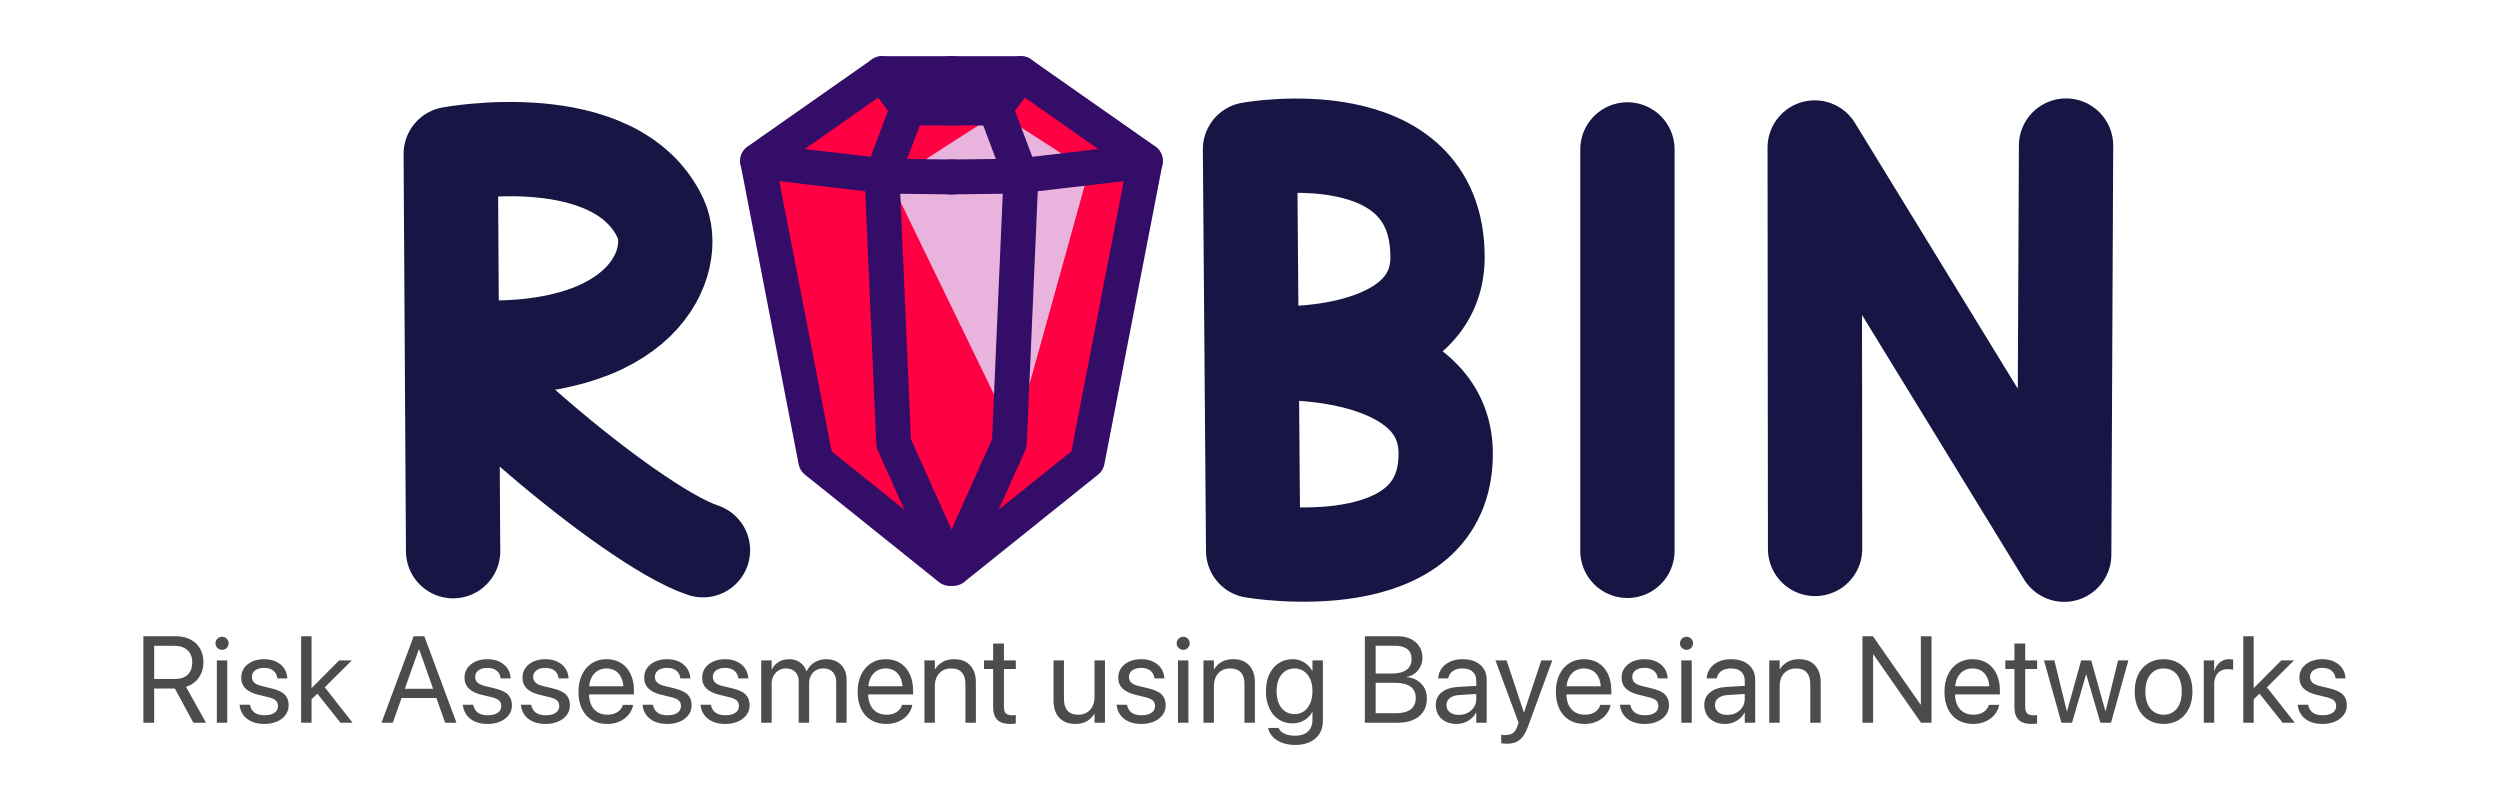 <?xml version="1.0" encoding="UTF-8" standalone="no"?>
<!DOCTYPE svg PUBLIC "-//W3C//DTD SVG 1.1//EN" "http://www.w3.org/Graphics/SVG/1.1/DTD/svg11.dtd">
<!-- Created with Vectornator (http://vectornator.io/) -->
<svg height="100%" stroke-miterlimit="10" style="fill-rule:nonzero;clip-rule:evenodd;stroke-linecap:round;stroke-linejoin:round;" version="1.1" viewBox="0 0 1000 323.294" width="100%" xml:space="preserve" xmlns="http://www.w3.org/2000/svg" xmlns:vectornator="http://vectornator.io" xmlns:xlink="http://www.w3.org/1999/xlink">
<defs/>
<g id="Schrift-kopieren" vectornator:layerName="Schrift kopieren">
<g fill="#4d4c4c" opacity="1" stroke="none">
<path d="M57.351 289.099L61.668 289.099L61.668 275.405L69.678 275.405C69.726 275.405 69.77 275.405 69.81 275.405C69.85 275.405 69.894 275.405 69.942 275.405L77.353 289.099L82.413 289.099L74.403 274.734C76.561 274.046 78.26 272.827 79.499 271.076C80.738 269.326 81.358 267.251 81.358 264.853L81.358 264.805C81.358 262.727 80.902 260.916 79.991 259.373C79.079 257.83 77.796 256.631 76.142 255.776C74.487 254.92 72.548 254.493 70.326 254.493L57.351 254.493L57.351 289.099ZM61.668 271.592L61.668 258.33L69.75 258.33C71.973 258.33 73.719 258.909 74.99 260.069C76.261 261.228 76.897 262.839 76.897 264.901L76.897 264.949C76.897 267.075 76.293 268.714 75.086 269.865C73.879 271.017 72.165 271.592 69.942 271.592L61.668 271.592Z"/>
<path d="M86.73 289.099L90.903 289.099L90.903 264.158L86.73 264.158L86.73 289.099ZM88.816 259.937C89.552 259.937 90.171 259.681 90.675 259.169C91.178 258.658 91.43 258.042 91.43 257.323C91.43 256.587 91.178 255.968 90.675 255.464C90.171 254.96 89.552 254.709 88.816 254.709C88.097 254.709 87.481 254.96 86.97 255.464C86.458 255.968 86.202 256.587 86.202 257.323C86.202 258.042 86.458 258.658 86.97 259.169C87.481 259.681 88.097 259.937 88.816 259.937Z"/>
<path d="M105.772 289.579C107.626 289.579 109.285 289.263 110.748 288.632C112.211 288 113.362 287.125 114.202 286.006C115.041 284.886 115.461 283.599 115.461 282.144L115.461 282.12C115.461 280.346 114.949 278.927 113.926 277.863C112.903 276.8 111.128 275.965 108.602 275.357L104.645 274.398C103.27 274.062 102.278 273.599 101.671 273.007C101.063 272.415 100.759 271.696 100.759 270.849L100.759 270.825C100.759 270.089 100.955 269.446 101.347 268.894C101.739 268.342 102.302 267.915 103.038 267.611C103.773 267.307 104.645 267.155 105.652 267.155C107.203 267.155 108.43 267.523 109.333 268.259C110.237 268.994 110.768 269.969 110.928 271.184L110.952 271.352L114.933 271.352L114.909 271.041C114.813 269.65 114.377 268.398 113.602 267.287C112.827 266.176 111.763 265.297 110.412 264.649C109.061 264.002 107.475 263.678 105.652 263.678C103.861 263.678 102.274 263.99 100.891 264.613C99.508 265.237 98.429 266.1 97.654 267.203C96.878 268.307 96.491 269.578 96.491 271.017L96.491 271.041C96.491 272.831 97.066 274.29 98.217 275.417C99.368 276.544 101.119 277.388 103.47 277.947L107.427 278.907C108.85 279.258 109.833 279.706 110.376 280.25C110.92 280.793 111.192 281.513 111.192 282.408L111.192 282.432C111.192 283.184 110.976 283.835 110.544 284.387C110.113 284.938 109.497 285.362 108.698 285.658C107.898 285.954 106.931 286.101 105.796 286.101C104.101 286.101 102.782 285.754 101.839 285.058C100.895 284.363 100.296 283.391 100.04 282.144L99.992 281.905L95.819 281.905L95.843 282.12C96.019 283.607 96.519 284.91 97.342 286.029C98.165 287.149 99.289 288.02 100.712 288.644C102.134 289.267 103.821 289.579 105.772 289.579Z"/>
<path d="M120.449 289.099L124.622 289.099L124.622 254.493L120.449 254.493L120.449 289.099ZM136.205 289.099L141.05 289.099L129.49 274.398L126.708 277.18L136.205 289.099ZM123.687 280.585L128.555 275.933L128.891 275.933L140.714 264.158L135.654 264.158L124.718 275.165L123.687 275.165L123.687 280.585Z"/>
<path d="M152.585 289.099L157.118 289.099L167.55 259.673L168.654 259.673L168.654 254.493L165.464 254.493L152.585 289.099ZM158.485 279.195L176.712 279.195L175.273 275.525L159.924 275.525L158.485 279.195ZM178.055 289.099L182.587 289.099L169.733 254.493L167.646 254.493L167.646 259.673L178.055 289.099Z"/>
<path d="M195.082 289.579C196.937 289.579 198.596 289.263 200.059 288.632C201.521 288 202.673 287.125 203.512 286.006C204.351 284.886 204.771 283.599 204.771 282.144L204.771 282.12C204.771 280.346 204.259 278.927 203.236 277.863C202.213 276.8 200.438 275.965 197.912 275.357L193.955 274.398C192.58 274.062 191.589 273.599 190.981 273.007C190.374 272.415 190.07 271.696 190.07 270.849L190.07 270.825C190.07 270.089 190.266 269.446 190.657 268.894C191.049 268.342 191.613 267.915 192.348 267.611C193.084 267.307 193.955 267.155 194.962 267.155C196.513 267.155 197.74 267.523 198.644 268.259C199.547 268.994 200.078 269.969 200.238 271.184L200.262 271.352L204.243 271.352L204.219 271.041C204.124 269.65 203.688 268.398 202.912 267.287C202.137 266.176 201.074 265.297 199.723 264.649C198.372 264.002 196.785 263.678 194.962 263.678C193.172 263.678 191.585 263.99 190.202 264.613C188.819 265.237 187.74 266.1 186.964 267.203C186.189 268.307 185.801 269.578 185.801 271.017L185.801 271.041C185.801 272.831 186.377 274.29 187.528 275.417C188.679 276.544 190.43 277.388 192.78 277.947L196.737 278.907C198.16 279.258 199.143 279.706 199.687 280.25C200.23 280.793 200.502 281.513 200.502 282.408L200.502 282.432C200.502 283.184 200.286 283.835 199.855 284.387C199.423 284.938 198.807 285.362 198.008 285.658C197.209 285.954 196.241 286.101 195.106 286.101C193.411 286.101 192.092 285.754 191.149 285.058C190.206 284.363 189.606 283.391 189.35 282.144L189.302 281.905L185.129 281.905L185.153 282.12C185.329 283.607 185.829 284.91 186.652 286.029C187.476 287.149 188.599 288.02 190.022 288.644C191.445 289.267 193.132 289.579 195.082 289.579Z"/>
<path d="M218.273 289.579C220.128 289.579 221.787 289.263 223.249 288.632C224.712 288 225.864 287.125 226.703 286.006C227.542 284.886 227.962 283.599 227.962 282.144L227.962 282.12C227.962 280.346 227.45 278.927 226.427 277.863C225.404 276.8 223.629 275.965 221.103 275.357L217.146 274.398C215.771 274.062 214.78 273.599 214.172 273.007C213.565 272.415 213.261 271.696 213.261 270.849L213.261 270.825C213.261 270.089 213.457 269.446 213.848 268.894C214.24 268.342 214.804 267.915 215.539 267.611C216.275 267.307 217.146 267.155 218.153 267.155C219.704 267.155 220.931 267.523 221.834 268.259C222.738 268.994 223.269 269.969 223.429 271.184L223.453 271.352L227.434 271.352L227.41 271.041C227.314 269.65 226.879 268.398 226.103 267.287C225.328 266.176 224.265 265.297 222.914 264.649C221.563 264.002 219.976 263.678 218.153 263.678C216.363 263.678 214.776 263.99 213.393 264.613C212.01 265.237 210.931 266.1 210.155 267.203C209.38 268.307 208.992 269.578 208.992 271.017L208.992 271.041C208.992 272.831 209.568 274.29 210.719 275.417C211.87 276.544 213.621 277.388 215.971 277.947L219.928 278.907C221.351 279.258 222.334 279.706 222.878 280.25C223.421 280.793 223.693 281.513 223.693 282.408L223.693 282.432C223.693 283.184 223.477 283.835 223.046 284.387C222.614 284.938 221.998 285.362 221.199 285.658C220.4 285.954 219.432 286.101 218.297 286.101C216.602 286.101 215.283 285.754 214.34 285.058C213.397 284.363 212.797 283.391 212.541 282.144L212.493 281.905L208.32 281.905L208.344 282.12C208.52 283.607 209.02 284.91 209.843 286.029C210.667 287.149 211.79 288.02 213.213 288.644C214.636 289.267 216.323 289.579 218.273 289.579Z"/>
<path d="M242.879 289.579C244.238 289.579 245.501 289.391 246.668 289.015C247.835 288.64 248.875 288.112 249.786 287.432C250.697 286.753 251.445 285.966 252.028 285.07C252.612 284.175 253.008 283.216 253.215 282.192L253.263 281.952L249.162 281.952L249.09 282.168C248.851 282.888 248.451 283.527 247.891 284.087C247.332 284.647 246.636 285.086 245.805 285.406C244.973 285.726 244.03 285.886 242.975 285.886C241.472 285.886 240.169 285.554 239.066 284.89C237.963 284.227 237.111 283.272 236.512 282.024C235.912 280.777 235.612 279.274 235.612 277.516L235.612 275.909C235.612 274.054 235.916 272.491 236.524 271.22C237.131 269.949 237.963 268.99 239.018 268.342C240.073 267.695 241.264 267.371 242.591 267.371C243.918 267.371 245.093 267.679 246.117 268.295C247.14 268.91 247.943 269.849 248.527 271.112C249.11 272.376 249.402 273.974 249.402 275.909L249.402 277.516L251.513 274.494L233.478 274.494L233.478 277.756L253.575 277.756L253.575 276.221C253.575 273.727 253.135 271.536 252.256 269.65C251.377 267.763 250.118 266.296 248.479 265.249C246.84 264.202 244.886 263.678 242.615 263.678C240.345 263.678 238.37 264.226 236.692 265.321C235.013 266.416 233.71 267.943 232.782 269.901C231.855 271.86 231.391 274.126 231.391 276.7L231.391 276.724C231.391 279.33 231.851 281.597 232.77 283.523C233.69 285.45 235.009 286.941 236.728 287.996C238.446 289.051 240.497 289.579 242.879 289.579Z"/>
<path d="M266.957 289.579C268.812 289.579 270.471 289.263 271.934 288.632C273.397 288 274.548 287.125 275.387 286.006C276.227 284.886 276.646 283.599 276.646 282.144L276.646 282.12C276.646 280.346 276.135 278.927 275.111 277.863C274.088 276.8 272.313 275.965 269.787 275.357L265.83 274.398C264.455 274.062 263.464 273.599 262.856 273.007C262.249 272.415 261.945 271.696 261.945 270.849L261.945 270.825C261.945 270.089 262.141 269.446 262.533 268.894C262.924 268.342 263.488 267.915 264.223 267.611C264.959 267.307 265.83 267.155 266.837 267.155C268.388 267.155 269.615 267.523 270.519 268.259C271.422 268.994 271.954 269.969 272.114 271.184L272.138 271.352L276.119 271.352L276.095 271.041C275.999 269.65 275.563 268.398 274.788 267.287C274.012 266.176 272.949 265.297 271.598 264.649C270.247 264.002 268.66 263.678 266.837 263.678C265.047 263.678 263.46 263.99 262.077 264.613C260.694 265.237 259.615 266.1 258.839 267.203C258.064 268.307 257.676 269.578 257.676 271.017L257.676 271.041C257.676 272.831 258.252 274.29 259.403 275.417C260.554 276.544 262.305 277.388 264.655 277.947L268.612 278.907C270.035 279.258 271.018 279.706 271.562 280.25C272.106 280.793 272.377 281.513 272.377 282.408L272.377 282.432C272.377 283.184 272.162 283.835 271.73 284.387C271.298 284.938 270.683 285.362 269.883 285.658C269.084 285.954 268.116 286.101 266.981 286.101C265.287 286.101 263.968 285.754 263.024 285.058C262.081 284.363 261.481 283.391 261.226 282.144L261.178 281.905L257.005 281.905L257.029 282.12C257.205 283.607 257.704 284.91 258.528 286.029C259.351 287.149 260.474 288.02 261.897 288.644C263.32 289.267 265.007 289.579 266.957 289.579Z"/>
<path d="M290.148 289.579C292.003 289.579 293.662 289.263 295.125 288.632C296.588 288 297.739 287.125 298.578 286.006C299.417 284.886 299.837 283.599 299.837 282.144L299.837 282.12C299.837 280.346 299.326 278.927 298.302 277.863C297.279 276.8 295.504 275.965 292.978 275.357L289.021 274.398C287.646 274.062 286.655 273.599 286.047 273.007C285.44 272.415 285.136 271.696 285.136 270.849L285.136 270.825C285.136 270.089 285.332 269.446 285.724 268.894C286.115 268.342 286.679 267.915 287.414 267.611C288.15 267.307 289.021 267.155 290.028 267.155C291.579 267.155 292.806 267.523 293.71 268.259C294.613 268.994 295.145 269.969 295.304 271.184L295.328 271.352L299.31 271.352L299.286 271.041C299.19 269.65 298.754 268.398 297.979 267.287C297.203 266.176 296.14 265.297 294.789 264.649C293.438 264.002 291.851 263.678 290.028 263.678C288.238 263.678 286.651 263.99 285.268 264.613C283.885 265.237 282.806 266.1 282.03 267.203C281.255 268.307 280.867 269.578 280.867 271.017L280.867 271.041C280.867 272.831 281.443 274.29 282.594 275.417C283.745 276.544 285.496 277.388 287.846 277.947L291.803 278.907C293.226 279.258 294.209 279.706 294.753 280.25C295.297 280.793 295.568 281.513 295.568 282.408L295.568 282.432C295.568 283.184 295.352 283.835 294.921 284.387C294.489 284.938 293.874 285.362 293.074 285.658C292.275 285.954 291.307 286.101 290.172 286.101C288.478 286.101 287.158 285.754 286.215 285.058C285.272 284.363 284.672 283.391 284.416 282.144L284.369 281.905L280.196 281.905L280.22 282.12C280.395 283.607 280.895 284.91 281.718 286.029C282.542 287.149 283.665 288.02 285.088 288.644C286.511 289.267 288.198 289.579 290.148 289.579Z"/>
<path d="M304.49 289.099L308.663 289.099L308.663 273.463C308.663 272.296 308.91 271.256 309.406 270.345C309.902 269.434 310.577 268.71 311.433 268.175C312.288 267.639 313.267 267.371 314.37 267.371C315.921 267.371 317.16 267.827 318.088 268.738C319.015 269.65 319.479 270.865 319.479 272.384L319.479 289.099L323.652 289.099L323.652 273.247C323.652 272.112 323.891 271.1 324.371 270.213C324.851 269.326 325.514 268.63 326.362 268.127C327.209 267.623 328.184 267.371 329.288 267.371C330.934 267.371 332.209 267.855 333.113 268.822C334.016 269.789 334.468 271.128 334.468 272.839L334.468 289.099L338.641 289.099L338.641 271.88C338.641 270.217 338.305 268.774 337.633 267.551C336.962 266.328 336.019 265.377 334.803 264.697C333.588 264.018 332.157 263.678 330.511 263.678C329.343 263.678 328.252 263.87 327.237 264.253C326.222 264.637 325.326 265.185 324.551 265.896C323.776 266.608 323.156 267.467 322.692 268.474L322.596 268.474C322.245 267.451 321.733 266.584 321.062 265.872C320.39 265.161 319.595 264.617 318.675 264.242C317.756 263.866 316.729 263.678 315.594 263.678C313.995 263.678 312.596 264.058 311.397 264.817C310.198 265.577 309.318 266.572 308.759 267.803L308.663 267.803L308.663 264.158L304.49 264.158L304.49 289.099Z"/>
<path d="M354.541 289.579C355.9 289.579 357.163 289.391 358.33 289.015C359.497 288.64 360.537 288.112 361.448 287.432C362.359 286.753 363.107 285.966 363.69 285.07C364.274 284.175 364.67 283.216 364.877 282.192L364.925 281.952L360.824 281.952L360.752 282.168C360.513 282.888 360.113 283.527 359.553 284.087C358.994 284.647 358.298 285.086 357.467 285.406C356.635 285.726 355.692 285.886 354.637 285.886C353.134 285.886 351.831 285.554 350.728 284.89C349.625 284.227 348.773 283.272 348.174 282.024C347.574 280.777 347.274 279.274 347.274 277.516L347.274 275.909C347.274 274.054 347.578 272.491 348.186 271.22C348.793 269.949 349.625 268.99 350.68 268.342C351.735 267.695 352.926 267.371 354.253 267.371C355.58 267.371 356.755 267.679 357.779 268.295C358.802 268.91 359.605 269.849 360.189 271.112C360.772 272.376 361.064 273.974 361.064 275.909L361.064 277.516L363.175 274.494L345.14 274.494L345.14 277.756L365.237 277.756L365.237 276.221C365.237 273.727 364.797 271.536 363.918 269.65C363.039 267.763 361.78 266.296 360.141 265.249C358.502 264.202 356.547 263.678 354.277 263.678C352.007 263.678 350.032 264.226 348.354 265.321C346.675 266.416 345.372 267.943 344.444 269.901C343.517 271.86 343.053 274.126 343.053 276.7L343.053 276.724C343.053 279.33 343.513 281.597 344.432 283.523C345.352 285.45 346.671 286.941 348.389 287.996C350.108 289.051 352.159 289.579 354.541 289.579Z"/>
<path d="M369.77 289.099L373.943 289.099L373.943 274.422C373.943 272.999 374.21 271.76 374.746 270.705C375.282 269.65 376.037 268.83 377.012 268.247C377.988 267.663 379.131 267.371 380.442 267.371C382.361 267.371 383.795 267.911 384.747 268.99C385.698 270.069 386.174 271.624 386.174 273.655L386.174 289.099L390.347 289.099L390.347 272.911C390.347 270.065 389.591 267.815 388.08 266.16C386.569 264.505 384.447 263.678 381.713 263.678C379.826 263.678 378.244 264.058 376.964 264.817C375.685 265.577 374.71 266.54 374.039 267.707L373.943 267.707L373.943 264.158L369.77 264.158L369.77 289.099Z"/>
<path d="M404.089 289.579C404.504 289.579 404.916 289.559 405.324 289.519C405.731 289.479 406.063 289.443 406.319 289.411L406.319 286.029C406.143 286.045 405.939 286.065 405.707 286.089C405.476 286.113 405.232 286.125 404.976 286.125C403.857 286.125 403.009 285.89 402.434 285.418C401.858 284.946 401.57 284.047 401.57 282.72L401.57 267.611L406.319 267.611L406.319 264.158L401.57 264.158L401.57 257.419L397.254 257.419L397.254 264.158L393.608 264.158L393.608 267.611L397.254 267.611L397.254 282.744C397.254 285.126 397.821 286.861 398.956 287.948C400.091 289.035 401.802 289.579 404.089 289.579Z"/>
<path d="M430.037 289.579C431.94 289.579 433.527 289.199 434.798 288.44C436.069 287.68 437.04 286.717 437.712 285.55L437.808 285.55L437.808 289.099L441.981 289.099L441.981 264.158L437.808 264.158L437.808 278.835C437.808 280.242 437.54 281.477 437.004 282.54C436.469 283.603 435.713 284.427 434.738 285.01C433.763 285.594 432.62 285.886 431.309 285.886C429.39 285.886 427.955 285.346 427.004 284.267C426.052 283.188 425.577 281.633 425.577 279.602L425.577 264.158L421.404 264.158L421.404 280.346C421.404 282.232 421.744 283.867 422.423 285.25C423.103 286.633 424.086 287.7 425.373 288.452C426.66 289.203 428.215 289.579 430.037 289.579Z"/>
<path d="M456.586 289.579C458.441 289.579 460.099 289.263 461.562 288.632C463.025 288 464.176 287.125 465.016 286.006C465.855 284.886 466.275 283.599 466.275 282.144L466.275 282.12C466.275 280.346 465.763 278.927 464.74 277.863C463.717 276.8 461.942 275.965 459.416 275.357L455.459 274.398C454.084 274.062 453.093 273.599 452.485 273.007C451.877 272.415 451.574 271.696 451.574 270.849L451.574 270.825C451.574 270.089 451.769 269.446 452.161 268.894C452.553 268.342 453.116 267.915 453.852 267.611C454.587 267.307 455.459 267.155 456.466 267.155C458.017 267.155 459.244 267.523 460.147 268.259C461.051 268.994 461.582 269.969 461.742 271.184L461.766 271.352L465.747 271.352L465.723 271.041C465.627 269.65 465.192 268.398 464.416 267.287C463.641 266.176 462.578 265.297 461.227 264.649C459.876 264.002 458.289 263.678 456.466 263.678C454.675 263.678 453.089 263.99 451.706 264.613C450.323 265.237 449.243 266.1 448.468 267.203C447.692 268.307 447.305 269.578 447.305 271.017L447.305 271.041C447.305 272.831 447.88 274.29 449.032 275.417C450.183 276.544 451.933 277.388 454.284 277.947L458.241 278.907C459.664 279.258 460.647 279.706 461.191 280.25C461.734 280.793 462.006 281.513 462.006 282.408L462.006 282.432C462.006 283.184 461.79 283.835 461.358 284.387C460.927 284.938 460.311 285.362 459.512 285.658C458.712 285.954 457.745 286.101 456.61 286.101C454.915 286.101 453.596 285.754 452.653 285.058C451.71 284.363 451.11 283.391 450.854 282.144L450.806 281.905L446.633 281.905L446.657 282.12C446.833 283.607 447.333 284.91 448.156 286.029C448.98 287.149 450.103 288.02 451.526 288.644C452.949 289.267 454.635 289.579 456.586 289.579Z"/>
<path d="M471.191 289.099L475.364 289.099L475.364 264.158L471.191 264.158L471.191 289.099ZM473.278 259.937C474.013 259.937 474.633 259.681 475.136 259.169C475.64 258.658 475.892 258.042 475.892 257.323C475.892 256.587 475.64 255.968 475.136 255.464C474.633 254.96 474.013 254.709 473.278 254.709C472.558 254.709 471.943 254.96 471.431 255.464C470.919 255.968 470.664 256.587 470.664 257.323C470.664 258.042 470.919 258.658 471.431 259.169C471.943 259.681 472.558 259.937 473.278 259.937Z"/>
<path d="M481.384 289.099L485.557 289.099L485.557 274.422C485.557 272.999 485.824 271.76 486.36 270.705C486.896 269.65 487.651 268.83 488.626 268.247C489.602 267.663 490.745 267.371 492.056 267.371C493.974 267.371 495.409 267.911 496.361 268.99C497.312 270.069 497.788 271.624 497.788 273.655L497.788 289.099L501.961 289.099L501.961 272.911C501.961 270.065 501.205 267.815 499.694 266.16C498.183 264.505 496.061 263.678 493.327 263.678C491.44 263.678 489.857 264.058 488.578 264.817C487.299 265.577 486.324 266.54 485.653 267.707L485.557 267.707L485.557 264.158L481.384 264.158L481.384 289.099Z"/>
<path d="M518.149 297.973C520.403 297.973 522.354 297.577 524 296.786C525.647 295.994 526.918 294.883 527.814 293.452C528.709 292.021 529.157 290.338 529.157 288.404L529.157 264.158L524.984 264.158L524.984 268.378L524.888 268.378C524.376 267.451 523.733 266.636 522.957 265.932C522.182 265.229 521.298 264.677 520.307 264.277C519.316 263.878 518.229 263.678 517.046 263.678C514.935 263.678 513.08 264.206 511.482 265.261C509.883 266.316 508.632 267.799 507.728 269.709C506.825 271.62 506.373 273.87 506.373 276.461L506.373 276.485C506.373 279.075 506.817 281.333 507.704 283.26C508.592 285.186 509.831 286.681 511.422 287.744C513.012 288.807 514.855 289.339 516.95 289.339C518.149 289.339 519.256 289.151 520.271 288.775C521.286 288.4 522.186 287.876 522.969 287.205C523.753 286.533 524.392 285.734 524.888 284.806L524.984 284.806L524.984 287.996C524.984 289.931 524.384 291.461 523.185 292.589C521.986 293.716 520.291 294.279 518.101 294.279C516.406 294.279 514.987 294.02 513.844 293.5C512.701 292.98 511.929 292.273 511.53 291.378L511.434 291.162L507.237 291.162L507.285 291.378C507.556 292.609 508.16 293.724 509.095 294.723C510.031 295.722 511.262 296.514 512.789 297.097C514.316 297.681 516.102 297.973 518.149 297.973ZM517.861 285.646C516.39 285.646 515.111 285.274 514.024 284.531C512.937 283.787 512.101 282.732 511.518 281.365C510.934 279.998 510.642 278.371 510.642 276.485L510.642 276.461C510.642 274.606 510.934 272.999 511.518 271.64C512.101 270.281 512.937 269.23 514.024 268.486C515.111 267.743 516.39 267.371 517.861 267.371C519.268 267.371 520.507 267.747 521.578 268.498C522.649 269.25 523.485 270.305 524.084 271.664C524.684 273.023 524.984 274.622 524.984 276.461L524.984 276.485C524.984 278.323 524.684 279.93 524.084 281.305C523.485 282.68 522.653 283.747 521.59 284.507C520.527 285.266 519.284 285.646 517.861 285.646Z"/>
<path d="M548.103 289.099L559.015 289.099C561.477 289.099 563.579 288.712 565.322 287.936C567.065 287.161 568.404 286.049 569.339 284.603C570.274 283.156 570.742 281.417 570.742 279.386L570.742 279.338C570.742 277.804 570.422 276.433 569.783 275.225C569.143 274.018 568.224 273.031 567.025 272.264C565.826 271.496 564.395 271.017 562.732 270.825L562.732 270.729C563.931 270.553 565.002 270.093 565.946 269.35C566.889 268.606 567.632 267.691 568.176 266.604C568.72 265.517 568.991 264.373 568.991 263.174L568.991 263.126C568.991 261.4 568.576 259.889 567.744 258.594C566.913 257.299 565.754 256.291 564.267 255.572C562.78 254.852 561.045 254.493 559.063 254.493L548.103 254.493L548.103 258.306L558.079 258.306C560.174 258.306 561.789 258.758 562.924 259.661C564.059 260.564 564.627 261.871 564.627 263.582L564.627 263.63C564.627 265.501 563.951 266.932 562.6 267.923C561.249 268.914 559.294 269.41 556.736 269.41L548.103 269.41L548.103 273.127L557.959 273.127C559.798 273.127 561.337 273.351 562.576 273.798C563.815 274.246 564.746 274.918 565.37 275.813C565.994 276.708 566.305 277.828 566.305 279.171L566.305 279.218C566.305 281.201 565.63 282.708 564.279 283.739C562.928 284.77 560.957 285.286 558.367 285.286L548.103 285.286L548.103 289.099ZM545.944 289.099L550.261 289.099L550.261 254.493L545.944 254.493L545.944 289.099Z"/>
<path d="M582.613 289.579C583.732 289.579 584.792 289.391 585.791 289.015C586.79 288.64 587.69 288.112 588.489 287.432C589.288 286.753 589.928 285.958 590.408 285.046L590.504 285.046L590.504 289.099L594.676 289.099L594.676 271.856C594.676 270.193 594.285 268.75 593.501 267.527C592.718 266.304 591.611 265.357 590.18 264.685C588.749 264.014 587.05 263.678 585.083 263.678C583.133 263.678 581.446 264.01 580.023 264.673C578.6 265.337 577.485 266.228 576.678 267.347C575.87 268.466 575.403 269.713 575.275 271.088L575.251 271.352L579.28 271.352L579.328 271.136C579.568 270.017 580.179 269.11 581.162 268.414C582.146 267.719 583.437 267.371 585.036 267.371C586.778 267.371 588.125 267.807 589.077 268.678C590.028 269.55 590.504 270.745 590.504 272.264L590.504 279.626C590.504 280.825 590.196 281.905 589.58 282.864C588.965 283.823 588.133 284.579 587.086 285.13C586.039 285.682 584.86 285.958 583.549 285.958C582.046 285.958 580.843 285.606 579.939 284.902C579.036 284.199 578.584 283.248 578.584 282.048L578.584 282C578.584 280.833 579.044 279.898 579.963 279.195C580.883 278.491 582.174 278.091 583.836 277.995L592.59 277.468L592.59 274.23L583.357 274.758C580.495 274.918 578.273 275.633 576.69 276.904C575.107 278.175 574.315 279.874 574.315 282L574.315 282.048C574.315 283.551 574.663 284.87 575.359 286.006C576.054 287.141 577.025 288.02 578.273 288.644C579.52 289.267 580.967 289.579 582.613 289.579Z"/>
<path d="M602.711 297.493C604.213 297.493 605.485 297.253 606.524 296.774C607.563 296.294 608.45 295.55 609.186 294.543C609.921 293.536 610.585 292.241 611.176 290.658L620.913 264.158L616.524 264.158L609.306 285.886L610.193 284.926L608.946 284.926L609.833 285.886L602.639 264.158L598.178 264.158L607.435 289.123L606.931 290.538C606.436 291.945 605.792 292.88 605.001 293.344C604.209 293.808 603.15 294.04 601.823 294.04C601.567 294.04 601.324 294.024 601.092 293.992C600.86 293.96 600.656 293.928 600.48 293.896L600.48 297.301C600.752 297.349 601.092 297.393 601.499 297.433C601.907 297.473 602.311 297.493 602.711 297.493Z"/>
<path d="M633.84 289.579C635.199 289.579 636.462 289.391 637.629 289.015C638.796 288.64 639.835 288.112 640.747 287.432C641.658 286.753 642.405 285.966 642.989 285.07C643.573 284.175 643.968 283.216 644.176 282.192L644.224 281.952L640.123 281.952L640.051 282.168C639.811 282.888 639.412 283.527 638.852 284.087C638.292 284.647 637.597 285.086 636.766 285.406C635.934 285.726 634.991 285.886 633.936 285.886C632.433 285.886 631.13 285.554 630.026 284.89C628.923 284.227 628.072 283.272 627.472 282.024C626.873 280.777 626.573 279.274 626.573 277.516L626.573 275.909C626.573 274.054 626.877 272.491 627.484 271.22C628.092 269.949 628.923 268.99 629.978 268.342C631.034 267.695 632.225 267.371 633.552 267.371C634.879 267.371 636.054 267.679 637.077 268.295C638.101 268.91 638.904 269.849 639.488 271.112C640.071 272.376 640.363 273.974 640.363 275.909L640.363 277.516L642.473 274.494L624.439 274.494L624.439 277.756L644.536 277.756L644.536 276.221C644.536 273.727 644.096 271.536 643.217 269.65C642.337 267.763 641.078 266.296 639.44 265.249C637.801 264.202 635.846 263.678 633.576 263.678C631.306 263.678 629.331 264.226 627.652 265.321C625.973 266.416 624.67 267.943 623.743 269.901C622.816 271.86 622.352 274.126 622.352 276.7L622.352 276.724C622.352 279.33 622.812 281.597 623.731 283.523C624.65 285.45 625.969 286.941 627.688 287.996C629.407 289.051 631.457 289.579 633.84 289.579Z"/>
<path d="M657.918 289.579C659.773 289.579 661.431 289.263 662.894 288.632C664.357 288 665.508 287.125 666.348 286.006C667.187 284.886 667.607 283.599 667.607 282.144L667.607 282.12C667.607 280.346 667.095 278.927 666.072 277.863C665.049 276.8 663.274 275.965 660.748 275.357L656.791 274.398C655.416 274.062 654.425 273.599 653.817 273.007C653.209 272.415 652.906 271.696 652.906 270.849L652.906 270.825C652.906 270.089 653.102 269.446 653.493 268.894C653.885 268.342 654.449 267.915 655.184 267.611C655.919 267.307 656.791 267.155 657.798 267.155C659.349 267.155 660.576 267.523 661.479 268.259C662.383 268.994 662.914 269.969 663.074 271.184L663.098 271.352L667.079 271.352L667.055 271.041C666.959 269.65 666.524 268.398 665.748 267.287C664.973 266.176 663.91 265.297 662.559 264.649C661.208 264.002 659.621 263.678 657.798 263.678C656.007 263.678 654.421 263.99 653.038 264.613C651.655 265.237 650.575 266.1 649.8 267.203C649.024 268.307 648.637 269.578 648.637 271.017L648.637 271.041C648.637 272.831 649.212 274.29 650.364 275.417C651.515 276.544 653.265 277.388 655.616 277.947L659.573 278.907C660.996 279.258 661.979 279.706 662.523 280.25C663.066 280.793 663.338 281.513 663.338 282.408L663.338 282.432C663.338 283.184 663.122 283.835 662.69 284.387C662.259 284.938 661.643 285.362 660.844 285.658C660.044 285.954 659.077 286.101 657.942 286.101C656.247 286.101 654.928 285.754 653.985 285.058C653.042 284.363 652.442 283.391 652.186 282.144L652.138 281.905L647.965 281.905L647.989 282.12C648.165 283.607 648.665 284.91 649.488 286.029C650.312 287.149 651.435 288.02 652.858 288.644C654.281 289.267 655.967 289.579 657.918 289.579Z"/>
<path d="M672.523 289.099L676.696 289.099L676.696 264.158L672.523 264.158L672.523 289.099ZM674.61 259.937C675.345 259.937 675.965 259.681 676.468 259.169C676.972 258.658 677.224 258.042 677.224 257.323C677.224 256.587 676.972 255.968 676.468 255.464C675.965 254.96 675.345 254.709 674.61 254.709C673.89 254.709 673.275 254.96 672.763 255.464C672.251 255.968 671.996 256.587 671.996 257.323C671.996 258.042 672.251 258.658 672.763 259.169C673.275 259.681 673.89 259.937 674.61 259.937Z"/>
<path d="M690.006 289.579C691.126 289.579 692.185 289.391 693.184 289.015C694.183 288.64 695.083 288.112 695.882 287.432C696.681 286.753 697.321 285.958 697.801 285.046L697.897 285.046L697.897 289.099L702.07 289.099L702.07 271.856C702.07 270.193 701.678 268.75 700.894 267.527C700.111 266.304 699.004 265.357 697.573 264.685C696.142 264.014 694.443 263.678 692.477 263.678C690.526 263.678 688.839 264.01 687.416 264.673C685.993 265.337 684.878 266.228 684.071 267.347C683.263 268.466 682.796 269.713 682.668 271.088L682.644 271.352L686.673 271.352L686.721 271.136C686.961 270.017 687.572 269.11 688.555 268.414C689.539 267.719 690.83 267.371 692.429 267.371C694.171 267.371 695.518 267.807 696.47 268.678C697.421 269.55 697.897 270.745 697.897 272.264L697.897 279.626C697.897 280.825 697.589 281.905 696.973 282.864C696.358 283.823 695.526 284.579 694.479 285.13C693.432 285.682 692.253 285.958 690.942 285.958C689.439 285.958 688.236 285.606 687.332 284.902C686.429 284.199 685.977 283.248 685.977 282.048L685.977 282C685.977 280.833 686.437 279.898 687.356 279.195C688.276 278.491 689.567 278.091 691.229 277.995L699.983 277.468L699.983 274.23L690.75 274.758C687.888 274.918 685.666 275.633 684.083 276.904C682.5 278.175 681.708 279.874 681.708 282L681.708 282.048C681.708 283.551 682.056 284.87 682.752 286.006C683.447 287.141 684.418 288.02 685.666 288.644C686.913 289.267 688.36 289.579 690.006 289.579Z"/>
<path d="M707.705 289.099L711.878 289.099L711.878 274.422C711.878 272.999 712.146 271.76 712.682 270.705C713.217 269.65 713.973 268.83 714.948 268.247C715.923 267.663 717.066 267.371 718.378 267.371C720.296 267.371 721.731 267.911 722.682 268.99C723.634 270.069 724.109 271.624 724.109 273.655L724.109 289.099L728.282 289.099L728.282 272.911C728.282 270.065 727.527 267.815 726.016 266.16C724.505 264.505 722.383 263.678 719.649 263.678C717.762 263.678 716.179 264.058 714.9 264.817C713.621 265.577 712.646 266.54 711.974 267.707L711.878 267.707L711.878 264.158L707.705 264.158L707.705 289.099Z"/>
<path d="M744.974 289.099L749.243 289.099L749.243 261.783L751.161 261.783L745.693 256.507L768.405 289.099L772.602 289.099L772.602 254.493L768.333 254.493L768.333 281.809L766.414 281.809L771.882 287.085L749.171 254.493L744.974 254.493L744.974 289.099Z"/>
<path d="M789.269 289.579C790.628 289.579 791.891 289.391 793.059 289.015C794.226 288.64 795.265 288.112 796.176 287.432C797.088 286.753 797.835 285.966 798.419 285.07C799.002 284.175 799.398 283.216 799.606 282.192L799.654 281.952L795.553 281.952L795.481 282.168C795.241 282.888 794.841 283.527 794.282 284.087C793.722 284.647 793.027 285.086 792.195 285.406C791.364 285.726 790.421 285.886 789.365 285.886C787.862 285.886 786.559 285.554 785.456 284.89C784.353 284.227 783.502 283.272 782.902 282.024C782.303 280.777 782.003 279.274 782.003 277.516L782.003 275.909C782.003 274.054 782.307 272.491 782.914 271.22C783.522 269.949 784.353 268.99 785.408 268.342C786.463 267.695 787.655 267.371 788.982 267.371C790.309 267.371 791.484 267.679 792.507 268.295C793.53 268.91 794.334 269.849 794.917 271.112C795.501 272.376 795.793 273.974 795.793 275.909L795.793 277.516L797.903 274.494L779.868 274.494L779.868 277.756L799.966 277.756L799.966 276.221C799.966 273.727 799.526 271.536 798.647 269.65C797.767 267.763 796.508 266.296 794.869 265.249C793.231 264.202 791.276 263.678 789.006 263.678C786.735 263.678 784.761 264.226 783.082 265.321C781.403 266.416 780.1 267.943 779.173 269.901C778.246 271.86 777.782 274.126 777.782 276.7L777.782 276.724C777.782 279.33 778.242 281.597 779.161 283.523C780.08 285.45 781.399 286.941 783.118 287.996C784.837 289.051 786.887 289.579 789.269 289.579Z"/>
<path d="M812.604 289.579C813.02 289.579 813.432 289.559 813.839 289.519C814.247 289.479 814.579 289.443 814.835 289.411L814.835 286.029C814.659 286.045 814.455 286.065 814.223 286.089C813.991 286.113 813.747 286.125 813.492 286.125C812.372 286.125 811.525 285.89 810.949 285.418C810.374 284.946 810.086 284.047 810.086 282.72L810.086 267.611L814.835 267.611L814.835 264.158L810.086 264.158L810.086 257.419L805.769 257.419L805.769 264.158L802.124 264.158L802.124 267.611L805.769 267.611L805.769 282.744C805.769 285.126 806.337 286.861 807.472 287.948C808.607 289.035 810.318 289.579 812.604 289.579Z"/>
<path d="M824.571 289.099L828.816 289.099L834.428 269.793L834.524 269.793L840.16 289.099L844.405 289.099L851.36 264.158L847.235 264.158L842.246 284.447L842.151 284.447L836.491 264.158L832.462 264.158L826.826 284.447L826.73 284.447L821.742 264.158L817.593 264.158L824.571 289.099Z"/>
<path d="M865.437 289.579C867.74 289.579 869.754 289.051 871.481 287.996C873.208 286.941 874.555 285.446 875.522 283.511C876.489 281.577 876.973 279.282 876.973 276.628L876.973 276.58C876.973 273.926 876.489 271.636 875.522 269.709C874.555 267.783 873.204 266.296 871.469 265.249C869.734 264.202 867.716 263.678 865.413 263.678C863.127 263.678 861.117 264.202 859.382 265.249C857.647 266.296 856.296 267.783 855.329 269.709C854.362 271.636 853.878 273.926 853.878 276.58L853.878 276.628C853.878 279.266 854.362 281.557 855.329 283.499C856.296 285.442 857.647 286.941 859.382 287.996C861.117 289.051 863.135 289.579 865.437 289.579ZM865.461 285.886C863.99 285.886 862.707 285.522 861.612 284.794C860.517 284.067 859.666 283.012 859.058 281.629C858.451 280.246 858.147 278.579 858.147 276.628L858.147 276.58C858.147 274.63 858.451 272.971 859.058 271.604C859.666 270.237 860.517 269.19 861.612 268.462C862.707 267.735 863.975 267.371 865.413 267.371C866.884 267.371 868.167 267.731 869.263 268.45C870.358 269.17 871.205 270.217 871.805 271.592C872.404 272.967 872.704 274.63 872.704 276.58L872.704 276.628C872.704 278.579 872.404 280.246 871.805 281.629C871.205 283.012 870.366 284.067 869.287 284.794C868.207 285.522 866.932 285.886 865.461 285.886Z"/>
<path d="M881.506 289.099L885.679 289.099L885.679 273.703C885.679 272.439 885.898 271.356 886.338 270.453C886.778 269.55 887.401 268.858 888.209 268.378C889.016 267.899 889.955 267.659 891.027 267.659C891.538 267.659 891.998 267.683 892.406 267.731C892.813 267.779 893.097 267.835 893.257 267.899L893.257 263.846C893.097 263.814 892.869 263.778 892.573 263.738C892.278 263.698 891.946 263.678 891.578 263.678C890.171 263.678 888.956 264.102 887.933 264.949C886.91 265.796 886.19 266.94 885.774 268.378L885.679 268.378L885.679 264.158L881.506 264.158L881.506 289.099Z"/>
<path d="M897.31 289.099L901.483 289.099L901.483 254.493L897.31 254.493L897.31 289.099ZM913.066 289.099L917.911 289.099L906.351 274.398L903.569 277.18L913.066 289.099ZM900.548 280.585L905.416 275.933L905.752 275.933L917.575 264.158L912.515 264.158L901.579 275.165L900.548 275.165L900.548 280.585Z"/>
<path d="M929.039 289.579C930.893 289.579 932.552 289.263 934.015 288.632C935.478 288 936.629 287.125 937.468 286.006C938.308 284.886 938.728 283.599 938.728 282.144L938.728 282.12C938.728 280.346 938.216 278.927 937.193 277.863C936.169 276.8 934.395 275.965 931.869 275.357L927.912 274.398C926.537 274.062 925.545 273.599 924.938 273.007C924.33 272.415 924.026 271.696 924.026 270.849L924.026 270.825C924.026 270.089 924.222 269.446 924.614 268.894C925.006 268.342 925.569 267.915 926.305 267.611C927.04 267.307 927.912 267.155 928.919 267.155C930.47 267.155 931.697 267.523 932.6 268.259C933.503 268.994 934.035 269.969 934.195 271.184L934.219 271.352L938.2 271.352L938.176 271.041C938.08 269.65 937.644 268.398 936.869 267.287C936.093 266.176 935.03 265.297 933.679 264.649C932.328 264.002 930.741 263.678 928.919 263.678C927.128 263.678 925.541 263.99 924.158 264.613C922.775 265.237 921.696 266.1 920.921 267.203C920.145 268.307 919.757 269.578 919.757 271.017L919.757 271.041C919.757 272.831 920.333 274.29 921.484 275.417C922.635 276.544 924.386 277.388 926.736 277.947L930.693 278.907C932.116 279.258 933.1 279.706 933.643 280.25C934.187 280.793 934.459 281.513 934.459 282.408L934.459 282.432C934.459 283.184 934.243 283.835 933.811 284.387C933.379 284.938 932.764 285.362 931.965 285.658C931.165 285.954 930.198 286.101 929.063 286.101C927.368 286.101 926.049 285.754 925.106 285.058C924.162 284.363 923.563 283.391 923.307 282.144L923.259 281.905L919.086 281.905L919.11 282.12C919.286 283.607 919.785 284.91 920.609 286.029C921.432 287.149 922.555 288.02 923.978 288.644C925.401 289.267 927.088 289.579 929.039 289.579Z"/>
</g>
</g>
<g id="Ebene-4" vectornator:layerName="Ebene 4">
<path d="M303.051 67.836L355.967 27.985L406.031 27.985L456.836 67.135C456.836 67.135 433.576 186.8 433.576 186.8L379.944 227.395L324.231 185.354C324.231 185.354 302.729 72.389 303.051 65.939" fill="#ff0043" fill-rule="nonzero" opacity="1" stroke="none" vectornator:layerName="Kurve 2"/>
</g>
<g id="Ebene-2" vectornator:layerName="Ebene 2">
<path d="M356.306 72.719L405.917 174.86L435.485 68.393L399.231 45.083L356.306 72.719Z" fill="#e8b3dc" fill-rule="nonzero" opacity="1" stroke="none" vectornator:layerName="Kurve 2"/>
</g>
<g id="Ebene-2--" vectornator:layerName="Ebene 2 -">
<g opacity="1" vectornator:layerName="Gruppieren 4"/>
<g opacity="1" vectornator:layerName="Gruppieren 3">
<g opacity="1" vectornator:layerName="Gruppieren 1">
<g opacity="1" vectornator:layerName="Gruppieren 1">
<g opacity="1" vectornator:layerName="Gruppieren 1">
<path d="M379.942 70.783L406.617 70.468L458.157 64.434" fill="none" opacity="1" stroke="#330d67" stroke-linecap="butt" stroke-linejoin="round" stroke-width="13.945" vectornator:layerName="Kurve 8"/>
<path d="M381.263 70.783L354.588 70.468L303.048 64.434" fill="none" opacity="1" stroke="#330d67" stroke-linecap="butt" stroke-linejoin="round" stroke-width="13.945" vectornator:layerName="Kurve 9"/>
<path d="M379.942 43.212L398.124 43.212L408.389 29.444L379.942 29.444" fill="none" opacity="1" stroke="#330d67" stroke-linecap="butt" stroke-linejoin="round" stroke-width="13.945" vectornator:layerName="Kurve 10"/>
<path d="M398.124 43.212L408.389 70.468L403.73 177.323L381.265 227.395L434.898 184.388L458.157 64.319L408.389 29.444" fill="none" opacity="1" stroke="#330d67" stroke-linecap="butt" stroke-linejoin="round" stroke-width="13.945" vectornator:layerName="Kurve 11"/>
<path d="M381.263 43.212L363.081 43.212L352.816 29.444L381.263 29.444" fill="none" opacity="1" stroke="#330d67" stroke-linecap="butt" stroke-linejoin="round" stroke-width="13.945" vectornator:layerName="Kurve 12"/>
<path d="M363.081 43.212L352.816 70.468L357.475 177.323L379.94 227.395L326.307 184.388L303.048 64.319L352.816 29.444" fill="none" opacity="1" stroke="#330d67" stroke-linecap="butt" stroke-linejoin="round" stroke-width="13.945" vectornator:layerName="Kurve 13"/>
</g>
</g>
</g>
</g>
</g>
<g id="Ebene-1-kopieren" vectornator:layerName="Ebene 1 kopieren">
<path d="M578.274 180.955C577.838 140.51 514.609 141.297 514.609 141.297C514.609 141.297 575.04 142.247 575.017 102.851C574.985 46.093 500 59.707 500 59.707L501.258 220.355C501.258 220.355 578.84 233.572 578.274 180.955Z" fill="none" opacity="1" stroke="#161543" stroke-linecap="butt" stroke-linejoin="round" stroke-width="37.721" vectornator:layerName="Kurve 1"/>
<path d="M650.971 59.769L650.971 220.34" fill="none" opacity="1" stroke="#161543" stroke-linecap="round" stroke-linejoin="round" stroke-width="37.721" vectornator:layerName="Kurve 2"/>
<path d="M726.032 219.576L725.881 58.996L825.678 221.879L826.418 58.23" fill="none" opacity="1" stroke="#161543" stroke-linecap="round" stroke-linejoin="round" stroke-width="37.721" vectornator:layerName="Kurve 3"/>
<path d="M181.243 220.472L180.293 61.554C180.293 61.554 246.39 49.18 264.208 87.314C271.955 103.896 258.402 143.563 183.751 138.676C169.101 137.717 250.583 209.887 281.187 220.088" fill="none" opacity="1" stroke="#161543" stroke-linecap="round" stroke-linejoin="round" stroke-width="37.721" vectornator:layerName="Kurve 4"/>
</g>
</svg>
